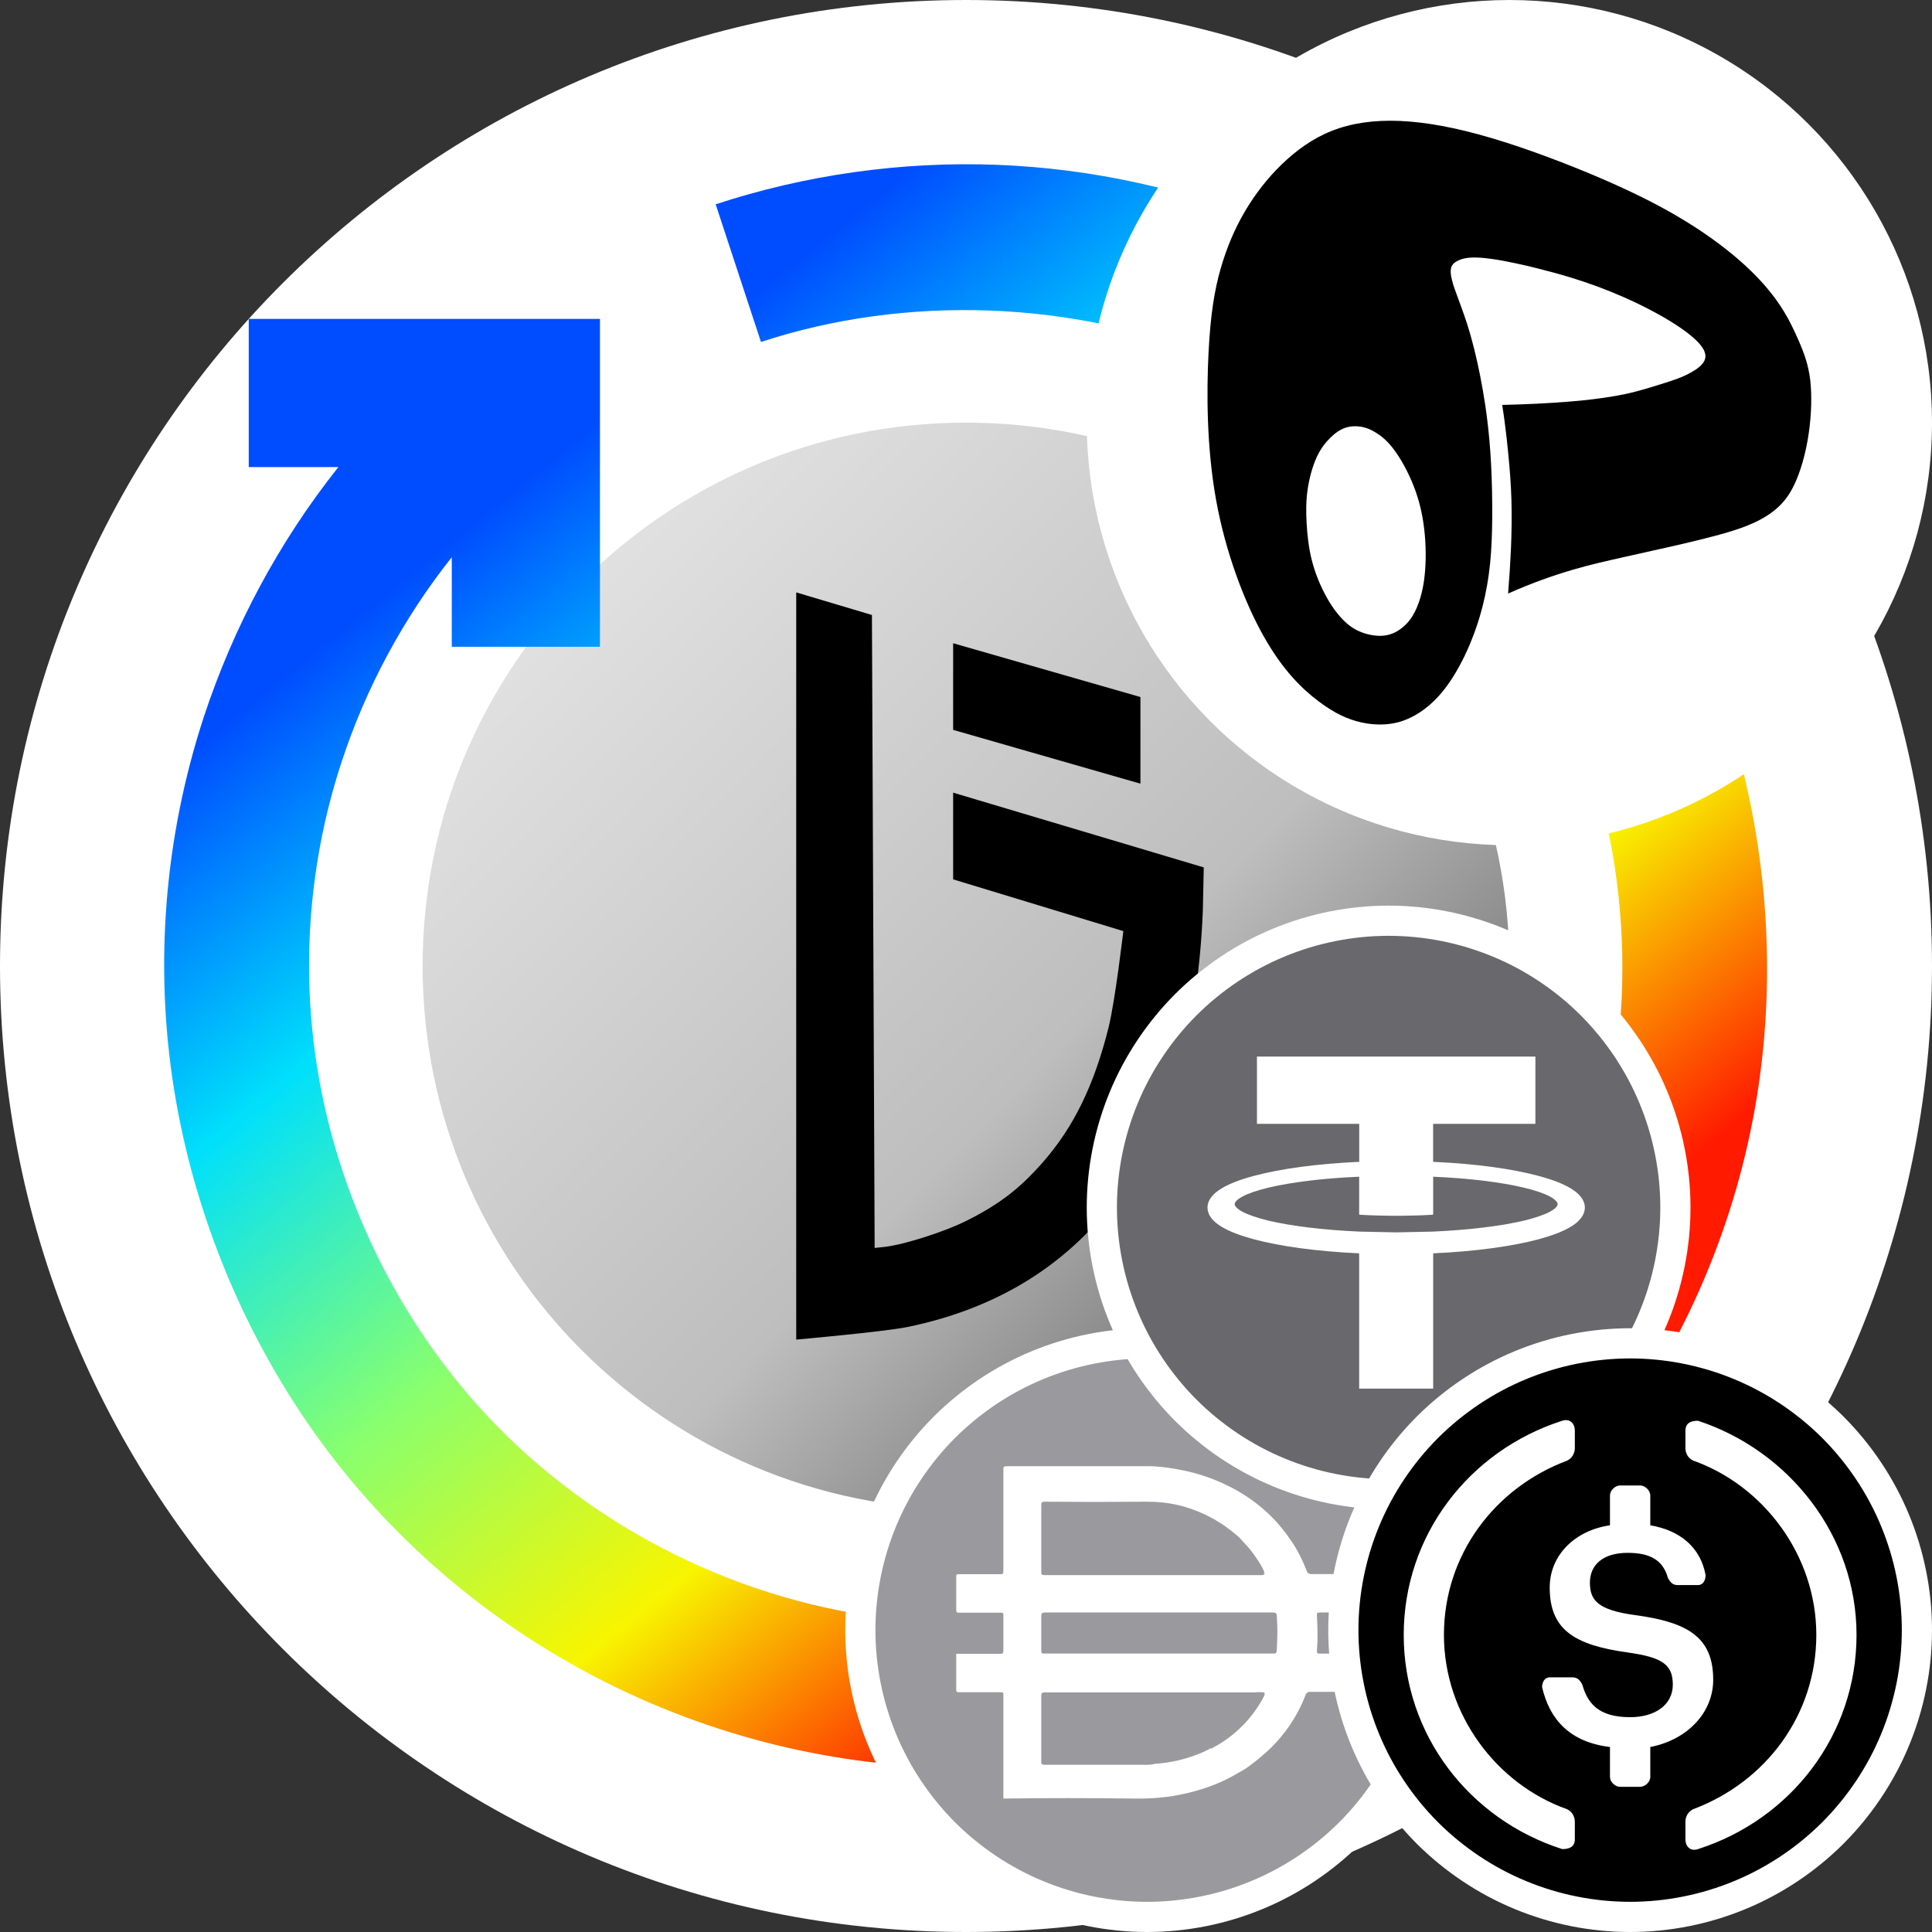 <svg width="32" height="32" viewBox="0 0 32 32" fill="none" xmlns="http://www.w3.org/2000/svg">
<rect x="0" y="0" width="32" height="32" fill="#333333" stroke="none"/>
<path d="M0 16C0 7.163 7.163 0 16 0V0C24.837 0 32 7.163 32 16V16C32 24.837 24.837 32 16 32V32C7.163 32 0 24.837 0 16V16Z" fill="white"/>
<g clip-path="url(#clip0_144_596767)">
<g clip-path="url(#clip1_144_596767)">
<path d="M25 16C25 20.971 20.971 25 16 25C11.029 25 7 20.971 7 16C7 11.029 11.029 7 16 7C20.971 7 25 11.029 25 16Z" fill="url(#paint0_linear_144_596767)"/>
<path fill-rule="evenodd" clip-rule="evenodd" d="M13.188 9.812L13.188 22.188C13.188 22.188 14.637 22.059 15.027 21.98C18.079 21.355 19.773 18.965 19.923 15.074L19.938 14.367L15.787 13.129V14.565L18.606 15.422C18.606 15.422 18.47 16.58 18.363 17.011C18.126 17.965 17.788 18.662 17.276 19.247C16.896 19.681 16.562 19.939 16.03 20.209C15.659 20.398 14.975 20.617 14.647 20.653L14.487 20.67L14.442 10.186L13.188 9.812ZM15.787 12.089L18.889 12.98V11.545L15.787 10.654V12.089Z" fill="black"/>
</g>
</g>
<path fill-rule="evenodd" clip-rule="evenodd" d="M11.854 3.384C13.345 2.894 14.938 2.67 16.516 2.73C18.094 2.791 19.658 3.136 21.113 3.744C22.568 4.352 23.915 5.223 25.067 6.298C26.591 7.719 27.775 9.498 28.485 11.487C29.195 13.476 29.431 15.676 29.157 17.771C28.884 19.866 28.1 21.855 26.914 23.566C25.728 25.277 24.14 26.708 22.274 27.7C20.409 28.692 18.266 29.244 16.154 29.276C14.041 29.308 11.959 28.82 10.095 27.895C8.23 26.97 6.583 25.606 5.332 23.904C4.081 22.201 3.227 20.159 2.888 18.075C2.549 15.991 2.725 13.865 3.374 11.881C3.866 10.382 4.628 8.964 5.605 7.736H4.12V5.282H9.937V10.713H7.483V9.229C6.683 10.236 6.058 11.397 5.656 12.626C5.124 14.251 4.981 15.995 5.256 17.697C5.598 19.814 6.589 21.865 8.066 23.446C9.834 25.336 12.299 26.554 14.866 26.821C17.432 27.087 20.099 26.403 22.217 24.929C24.335 23.454 25.905 21.19 26.542 18.69C27.179 16.189 26.884 13.452 25.735 11.142C24.586 8.832 22.583 6.948 20.189 5.959C17.794 4.969 15.007 4.874 12.604 5.664L11.854 3.384Z" fill="url(#paint1_linear_144_596767)"/>
<circle cx="25" cy="7" r="7" fill="white"/>
<path fill-rule="evenodd" clip-rule="evenodd" d="M25.445 6.687C25.257 6.696 25.069 6.702 24.881 6.707C24.895 6.793 24.907 6.879 24.919 6.965C24.944 7.152 24.965 7.34 24.983 7.528C24.995 7.654 25.006 7.78 25.015 7.906C25.024 8.031 25.03 8.156 25.034 8.281C25.042 8.551 25.037 8.821 25.026 9.091C25.015 9.338 24.999 9.585 24.979 9.831C25.782 9.474 26.394 9.339 26.851 9.238L26.857 9.236C27.595 9.073 27.924 8.998 28.214 8.925C28.503 8.853 28.751 8.783 28.957 8.699C29.164 8.615 29.328 8.516 29.457 8.395C29.587 8.274 29.681 8.13 29.764 7.925C29.848 7.719 29.92 7.453 29.961 7.158C30.003 6.864 30.013 6.541 29.982 6.285C29.95 6.029 29.877 5.84 29.795 5.649C29.712 5.459 29.621 5.266 29.485 5.061C29.348 4.855 29.166 4.636 28.908 4.399C28.65 4.162 28.317 3.908 27.924 3.667C27.531 3.425 27.077 3.195 26.515 2.953C25.952 2.711 25.28 2.457 24.698 2.285C24.115 2.113 23.62 2.022 23.187 2.003C22.754 1.985 22.382 2.04 22.06 2.167C21.738 2.294 21.465 2.495 21.227 2.725C20.99 2.955 20.789 3.215 20.62 3.501C20.452 3.787 20.318 4.1 20.217 4.452C20.117 4.804 20.05 5.194 20.017 5.846C19.984 6.499 19.985 7.412 20.142 8.28C20.298 9.147 20.61 9.969 20.929 10.536C21.247 11.103 21.571 11.414 21.841 11.617C22.111 11.82 22.326 11.915 22.542 11.964C22.757 12.012 22.973 12.014 23.173 11.959C23.372 11.903 23.555 11.79 23.714 11.645C23.873 11.499 24.007 11.32 24.127 11.112C24.248 10.905 24.355 10.667 24.44 10.425C24.486 10.296 24.525 10.164 24.559 10.031C24.586 9.924 24.609 9.817 24.628 9.709C24.651 9.583 24.668 9.457 24.681 9.33C24.693 9.205 24.702 9.08 24.707 8.954C24.712 8.828 24.715 8.702 24.716 8.576C24.718 8.28 24.712 7.984 24.697 7.688C24.69 7.556 24.681 7.423 24.669 7.291C24.652 7.098 24.629 6.905 24.601 6.713C24.576 6.548 24.547 6.383 24.515 6.219C24.457 5.928 24.388 5.638 24.297 5.356C24.271 5.275 24.243 5.195 24.214 5.115C24.19 5.047 24.165 4.98 24.14 4.912C24.123 4.865 24.106 4.819 24.089 4.772C24.074 4.728 24.06 4.684 24.049 4.638C24.038 4.596 24.03 4.552 24.028 4.507C24.028 4.496 24.028 4.484 24.029 4.472C24.03 4.46 24.032 4.448 24.035 4.436C24.038 4.425 24.042 4.413 24.047 4.403C24.053 4.393 24.06 4.383 24.068 4.374C24.084 4.355 24.106 4.341 24.128 4.328C24.16 4.309 24.195 4.296 24.231 4.286C24.308 4.266 24.39 4.263 24.47 4.266C24.552 4.269 24.634 4.278 24.716 4.29C24.84 4.307 24.962 4.331 25.085 4.357C25.209 4.383 25.334 4.412 25.457 4.443C25.645 4.49 25.833 4.541 26.018 4.597C26.309 4.686 26.595 4.791 26.873 4.913C27.064 4.996 27.251 5.087 27.434 5.187C27.557 5.254 27.677 5.325 27.794 5.403C27.873 5.455 27.95 5.511 28.022 5.572C28.07 5.613 28.117 5.656 28.158 5.705C28.169 5.718 28.18 5.732 28.19 5.747C28.2 5.762 28.209 5.777 28.218 5.792C28.226 5.808 28.233 5.825 28.238 5.842C28.243 5.859 28.247 5.876 28.247 5.894C28.248 5.911 28.245 5.929 28.241 5.945C28.236 5.962 28.23 5.977 28.221 5.992C28.202 6.024 28.176 6.051 28.148 6.075C28.105 6.112 28.057 6.142 28.008 6.169C27.961 6.196 27.913 6.219 27.864 6.24C27.816 6.261 27.766 6.279 27.716 6.296C27.664 6.314 27.613 6.331 27.561 6.347C27.484 6.372 27.406 6.396 27.328 6.419C27.25 6.442 27.171 6.465 27.092 6.486C26.976 6.516 26.857 6.541 26.739 6.561C26.617 6.582 26.496 6.599 26.374 6.614C26.25 6.629 26.126 6.641 26.002 6.651C25.817 6.666 25.631 6.678 25.445 6.687ZM22.279 7.087C22.365 7.057 22.46 7.054 22.546 7.068C22.631 7.083 22.707 7.115 22.794 7.169C22.882 7.224 22.98 7.301 23.09 7.449C23.201 7.597 23.323 7.817 23.412 8.043C23.502 8.27 23.559 8.504 23.589 8.759C23.619 9.014 23.622 9.29 23.598 9.518C23.575 9.746 23.526 9.927 23.466 10.065C23.407 10.204 23.337 10.3 23.25 10.376C23.163 10.453 23.058 10.51 22.936 10.526C22.813 10.543 22.673 10.518 22.553 10.473C22.433 10.427 22.334 10.359 22.235 10.255C22.135 10.152 22.035 10.012 21.946 9.842C21.856 9.672 21.776 9.473 21.726 9.271C21.675 9.068 21.653 8.862 21.642 8.669C21.631 8.477 21.631 8.298 21.658 8.11C21.685 7.922 21.739 7.724 21.807 7.576C21.875 7.427 21.956 7.328 22.035 7.25C22.115 7.172 22.193 7.117 22.279 7.087Z" fill="black"/>
<path d="M22.359 23.641L22.359 23.641C22.798 24.081 23.151 24.608 23.388 25.182C23.626 25.756 23.75 26.378 23.75 27C23.75 27.622 23.626 28.244 23.388 28.818C23.151 29.392 22.798 29.919 22.359 30.359L22.359 30.359C21.919 30.798 21.392 31.151 20.818 31.388C20.244 31.626 19.622 31.75 19 31.75C18.378 31.75 17.756 31.626 17.182 31.388C16.608 31.151 16.081 30.798 15.641 30.359L15.641 30.359C15.202 29.919 14.849 29.392 14.612 28.818C14.374 28.244 14.25 27.622 14.25 27C14.25 26.378 14.374 25.756 14.612 25.182C14.849 24.608 15.202 24.081 15.641 23.641L15.641 23.641C16.081 23.202 16.608 22.849 17.182 22.612C17.756 22.374 18.378 22.25 19 22.25C19.622 22.25 20.244 22.374 20.818 22.612C21.392 22.849 21.919 23.202 22.359 23.641Z" fill="#99999E" stroke="white" stroke-width="0.5"/>
<path fill-rule="evenodd" clip-rule="evenodd" d="M16.619 28.075V29.786L16.618 29.787V29.79C17.341 29.78 18.064 29.78 18.787 29.79C19.032 29.793 19.278 29.778 19.518 29.731C19.772 29.682 20.021 29.607 20.256 29.499C20.358 29.453 20.455 29.396 20.553 29.34C20.579 29.325 20.605 29.31 20.631 29.295C20.747 29.213 20.859 29.124 20.965 29.029C21.256 28.769 21.481 28.444 21.622 28.082C21.631 28.042 21.671 28.015 21.712 28.023H22.303C22.35 28.023 22.366 28.008 22.366 27.955V27.581C22.369 27.545 22.369 27.509 22.366 27.473C22.366 27.463 22.368 27.454 22.37 27.445C22.375 27.426 22.38 27.407 22.366 27.389H21.872C21.812 27.389 21.812 27.383 21.812 27.33C21.829 27.142 21.823 26.953 21.812 26.764C21.809 26.708 21.822 26.708 21.866 26.708H22.297C22.347 26.708 22.363 26.696 22.366 26.646C22.374 26.477 22.374 26.308 22.366 26.139C22.364 26.105 22.363 26.088 22.355 26.08C22.345 26.071 22.327 26.071 22.291 26.071H21.731C21.688 26.078 21.646 26.049 21.638 26.006C21.574 25.84 21.494 25.68 21.394 25.532C21.295 25.386 21.186 25.246 21.06 25.121C20.895 24.958 20.711 24.816 20.51 24.7C20.207 24.526 19.876 24.404 19.532 24.341C19.364 24.311 19.196 24.285 19.025 24.285H16.682C16.619 24.285 16.619 24.298 16.619 24.347V26.015C16.619 26.074 16.607 26.074 16.56 26.074H15.888C15.838 26.074 15.838 26.083 15.838 26.117V26.662C15.838 26.711 15.853 26.711 15.891 26.711H16.569C16.619 26.711 16.619 26.72 16.619 26.757V27.339C16.619 27.392 16.603 27.392 16.563 27.392H15.838V27.979C15.838 28.029 15.853 28.029 15.891 28.029H16.569C16.619 28.029 16.619 28.035 16.619 28.075ZM21.084 27.388H19.185H17.322C17.284 27.388 17.265 27.388 17.256 27.379C17.247 27.37 17.247 27.352 17.247 27.317V26.766C17.247 26.723 17.26 26.708 17.306 26.708H21.088C21.128 26.708 21.147 26.723 21.147 26.76C21.163 26.952 21.158 27.144 21.147 27.336C21.144 27.388 21.125 27.388 21.084 27.388ZM20.935 26.064C20.94 26.05 20.94 26.035 20.935 26.021C20.903 25.952 20.866 25.887 20.822 25.826C20.756 25.721 20.679 25.625 20.591 25.538C20.549 25.486 20.501 25.439 20.447 25.399C20.176 25.171 19.855 25.01 19.509 24.928C19.335 24.888 19.157 24.871 18.978 24.873C18.419 24.878 17.859 24.878 17.3 24.873C17.253 24.872 17.247 24.891 17.247 24.932V26.03C17.247 26.076 17.247 26.089 17.306 26.089H20.912L20.912 26.089C20.914 26.088 20.944 26.082 20.95 26.064H20.935ZM20.775 28.032C20.828 28.026 20.882 28.026 20.935 28.032V28.032C20.959 28.044 20.939 28.088 20.938 28.091L20.938 28.091C20.745 28.464 20.441 28.767 20.066 28.96H20.044C19.972 29.003 19.894 29.036 19.816 29.065C19.598 29.148 19.37 29.198 19.137 29.214C19.063 29.23 18.986 29.235 18.91 29.23H17.31C17.247 29.23 17.247 29.217 17.247 29.168V28.094C17.247 28.032 17.263 28.032 17.31 28.032H20.775Z" fill="white"/>
<path d="M26.359 16.641L26.359 16.641C26.798 17.081 27.151 17.608 27.388 18.182C27.626 18.756 27.75 19.378 27.75 20C27.75 20.622 27.626 21.244 27.388 21.818C27.151 22.392 26.798 22.919 26.359 23.359L26.359 23.359C25.919 23.798 25.392 24.151 24.818 24.388C24.244 24.626 23.622 24.75 23 24.75C22.378 24.75 21.756 24.626 21.182 24.388C20.608 24.151 20.081 23.798 19.641 23.359L19.641 23.359C19.202 22.919 18.849 22.392 18.612 21.818C18.374 21.244 18.25 20.622 18.25 20C18.25 19.378 18.374 18.756 18.612 18.182C18.849 17.608 19.202 17.081 19.641 16.641L19.641 16.641C20.081 16.202 20.608 15.849 21.182 15.612C21.756 15.374 22.378 15.25 23 15.25C23.622 15.25 24.244 15.374 24.818 15.612C25.392 15.849 25.919 16.202 26.359 16.641Z" fill="#68686D" stroke="white" stroke-width="0.5"/>
<path fill-rule="evenodd" clip-rule="evenodd" d="M20.819 17.5H23.125H25.431V18.615H23.737V19.244L23.743 19.244C24.436 19.275 25.043 19.358 25.484 19.477C25.705 19.536 25.885 19.604 26.017 19.684C26.083 19.724 26.138 19.767 26.18 19.819C26.222 19.87 26.25 19.934 26.25 20.001C26.25 20.069 26.222 20.132 26.18 20.184C26.138 20.236 26.083 20.279 26.017 20.319C25.885 20.399 25.705 20.466 25.484 20.526C25.043 20.644 24.436 20.727 23.743 20.759L23.738 20.759V23H23.125H22.512V20.759L22.507 20.759C21.814 20.727 21.207 20.644 20.766 20.526C20.545 20.466 20.365 20.399 20.233 20.319C20.167 20.279 20.112 20.236 20.07 20.184C20.028 20.132 20 20.069 20 20.001C20 19.934 20.028 19.87 20.07 19.819C20.112 19.767 20.167 19.724 20.233 19.684C20.365 19.604 20.545 19.536 20.766 19.477C21.207 19.358 21.814 19.275 22.507 19.244L22.513 19.244V18.615H20.819V17.5ZM22.515 20.399L23.125 20.412L23.735 20.399C24.339 20.372 24.867 20.306 25.239 20.218C25.425 20.173 25.573 20.122 25.669 20.071C25.718 20.045 25.753 20.019 25.773 19.997C25.794 19.974 25.799 19.958 25.799 19.944C25.799 19.93 25.794 19.914 25.773 19.892C25.753 19.869 25.718 19.843 25.669 19.817C25.573 19.766 25.426 19.715 25.239 19.671C24.868 19.582 24.341 19.516 23.738 19.49V20.117L23.726 20.119C23.71 20.12 23.655 20.125 23.555 20.129C23.505 20.131 23.444 20.133 23.371 20.134C23.335 20.135 23.295 20.136 23.253 20.136C23.232 20.136 23.21 20.137 23.187 20.137H23.125H23.063C23.04 20.137 23.018 20.136 22.997 20.136C22.955 20.136 22.915 20.135 22.879 20.134C22.806 20.133 22.745 20.131 22.695 20.129C22.595 20.125 22.54 20.12 22.524 20.119L22.512 20.117V19.49C21.909 19.516 21.382 19.582 21.011 19.671C20.824 19.715 20.677 19.766 20.581 19.817C20.532 19.843 20.497 19.869 20.477 19.892C20.456 19.914 20.451 19.93 20.451 19.944C20.451 19.958 20.456 19.974 20.477 19.997C20.497 20.019 20.532 20.045 20.581 20.071C20.677 20.122 20.825 20.173 21.011 20.218C21.383 20.306 21.911 20.372 22.515 20.399Z" fill="white"/>
<path d="M30.359 23.641L30.359 23.641C30.798 24.081 31.151 24.608 31.388 25.182C31.626 25.756 31.75 26.378 31.75 27C31.75 27.622 31.626 28.244 31.388 28.818C31.151 29.392 30.798 29.919 30.359 30.359L30.359 30.359C29.919 30.798 29.392 31.151 28.818 31.388C28.244 31.626 27.622 31.75 27 31.75C26.378 31.75 25.756 31.626 25.182 31.388C24.608 31.151 24.081 30.798 23.641 30.359L23.641 30.359C23.202 29.919 22.849 29.392 22.612 28.818C22.374 28.244 22.25 27.622 22.25 27C22.25 26.378 22.374 25.756 22.612 25.182C22.849 24.608 23.202 24.081 23.641 23.641L23.641 23.641C24.081 23.202 24.608 22.849 25.182 22.612C25.756 22.374 26.378 22.25 27 22.25C27.622 22.25 28.244 22.374 28.818 22.612C29.392 22.849 29.919 23.202 30.359 23.641Z" fill="black" stroke="white" stroke-width="0.5"/>
<path fill-rule="evenodd" clip-rule="evenodd" d="M26.084 30.464C26.084 30.586 25.999 30.627 25.876 30.627C24.333 30.133 23.25 28.73 23.25 27.079C23.25 25.429 24.333 24.026 25.876 23.532C26 23.492 26.084 23.573 26.084 23.698V23.985C26.084 24.069 26.041 24.151 25.958 24.192C24.749 24.645 23.916 25.76 23.916 27.079C23.916 28.401 24.791 29.555 25.958 29.967C26.041 30.008 26.084 30.092 26.084 30.173V30.464ZM27.334 29.432C27.334 29.514 27.249 29.595 27.167 29.595H26.833C26.751 29.595 26.666 29.514 26.666 29.432V28.936C25.999 28.854 25.668 28.482 25.542 27.945C25.542 27.864 25.583 27.782 25.668 27.782H26.041C26.126 27.782 26.167 27.823 26.208 27.904C26.293 28.195 26.457 28.442 27 28.442C27.417 28.442 27.707 28.235 27.707 27.904C27.707 27.576 27.543 27.451 26.959 27.37C26.084 27.248 25.668 26.998 25.668 26.295C25.668 25.76 26.084 25.348 26.666 25.264V24.77C26.666 24.688 26.751 24.604 26.833 24.604H27.167C27.249 24.604 27.334 24.688 27.334 24.77V25.264C27.833 25.348 28.168 25.635 28.25 26.089C28.25 26.173 28.209 26.254 28.124 26.254H27.792C27.707 26.254 27.666 26.213 27.625 26.132C27.543 25.842 27.334 25.72 26.959 25.72C26.542 25.72 26.334 25.926 26.334 26.213C26.334 26.501 26.457 26.667 27.082 26.751C27.96 26.869 28.376 27.12 28.376 27.823C28.376 28.358 27.959 28.814 27.334 28.936V29.432ZM27.916 30.464C27.916 30.586 28.001 30.67 28.124 30.627C29.667 30.133 30.75 28.73 30.75 27.079C30.75 25.429 29.626 24.026 28.124 23.532C28.001 23.532 27.916 23.573 27.916 23.698V23.985C27.916 24.069 27.959 24.151 28.042 24.191C29.209 24.604 30.084 25.76 30.084 27.079C30.084 28.401 29.251 29.514 28.042 29.967C27.959 30.008 27.916 30.092 27.916 30.173V30.464Z" fill="white"/>
<defs>
<linearGradient id="paint0_linear_144_596767" x1="8.969" y1="9.25" x2="24.156" y2="24.156" gradientUnits="userSpaceOnUse">
<stop stop-color="#E3E3E3"/>
<stop offset="0.552" stop-color="#BEBEBE"/>
<stop offset="1" stop-color="#484848"/>
</linearGradient>
<linearGradient id="paint1_linear_144_596767" x1="2.043" y1="13.297" x2="15.222" y2="29.576" gradientUnits="userSpaceOnUse">
<stop stop-color="#004CFF"/>
<stop offset="0.252" stop-color="#00E0FB"/>
<stop offset="0.506" stop-color="#87FF70"/>
<stop offset="0.755" stop-color="#F8F500"/>
<stop offset="1" stop-color="#FF1A00"/>
</linearGradient>
<clipPath id="clip0_144_596767">
<rect width="18" height="18" fill="white" transform="translate(7 7)"/>
</clipPath>
<clipPath id="clip1_144_596767">
<rect width="18" height="18" fill="white" transform="translate(7 7)"/>
</clipPath>
</defs>
</svg>
